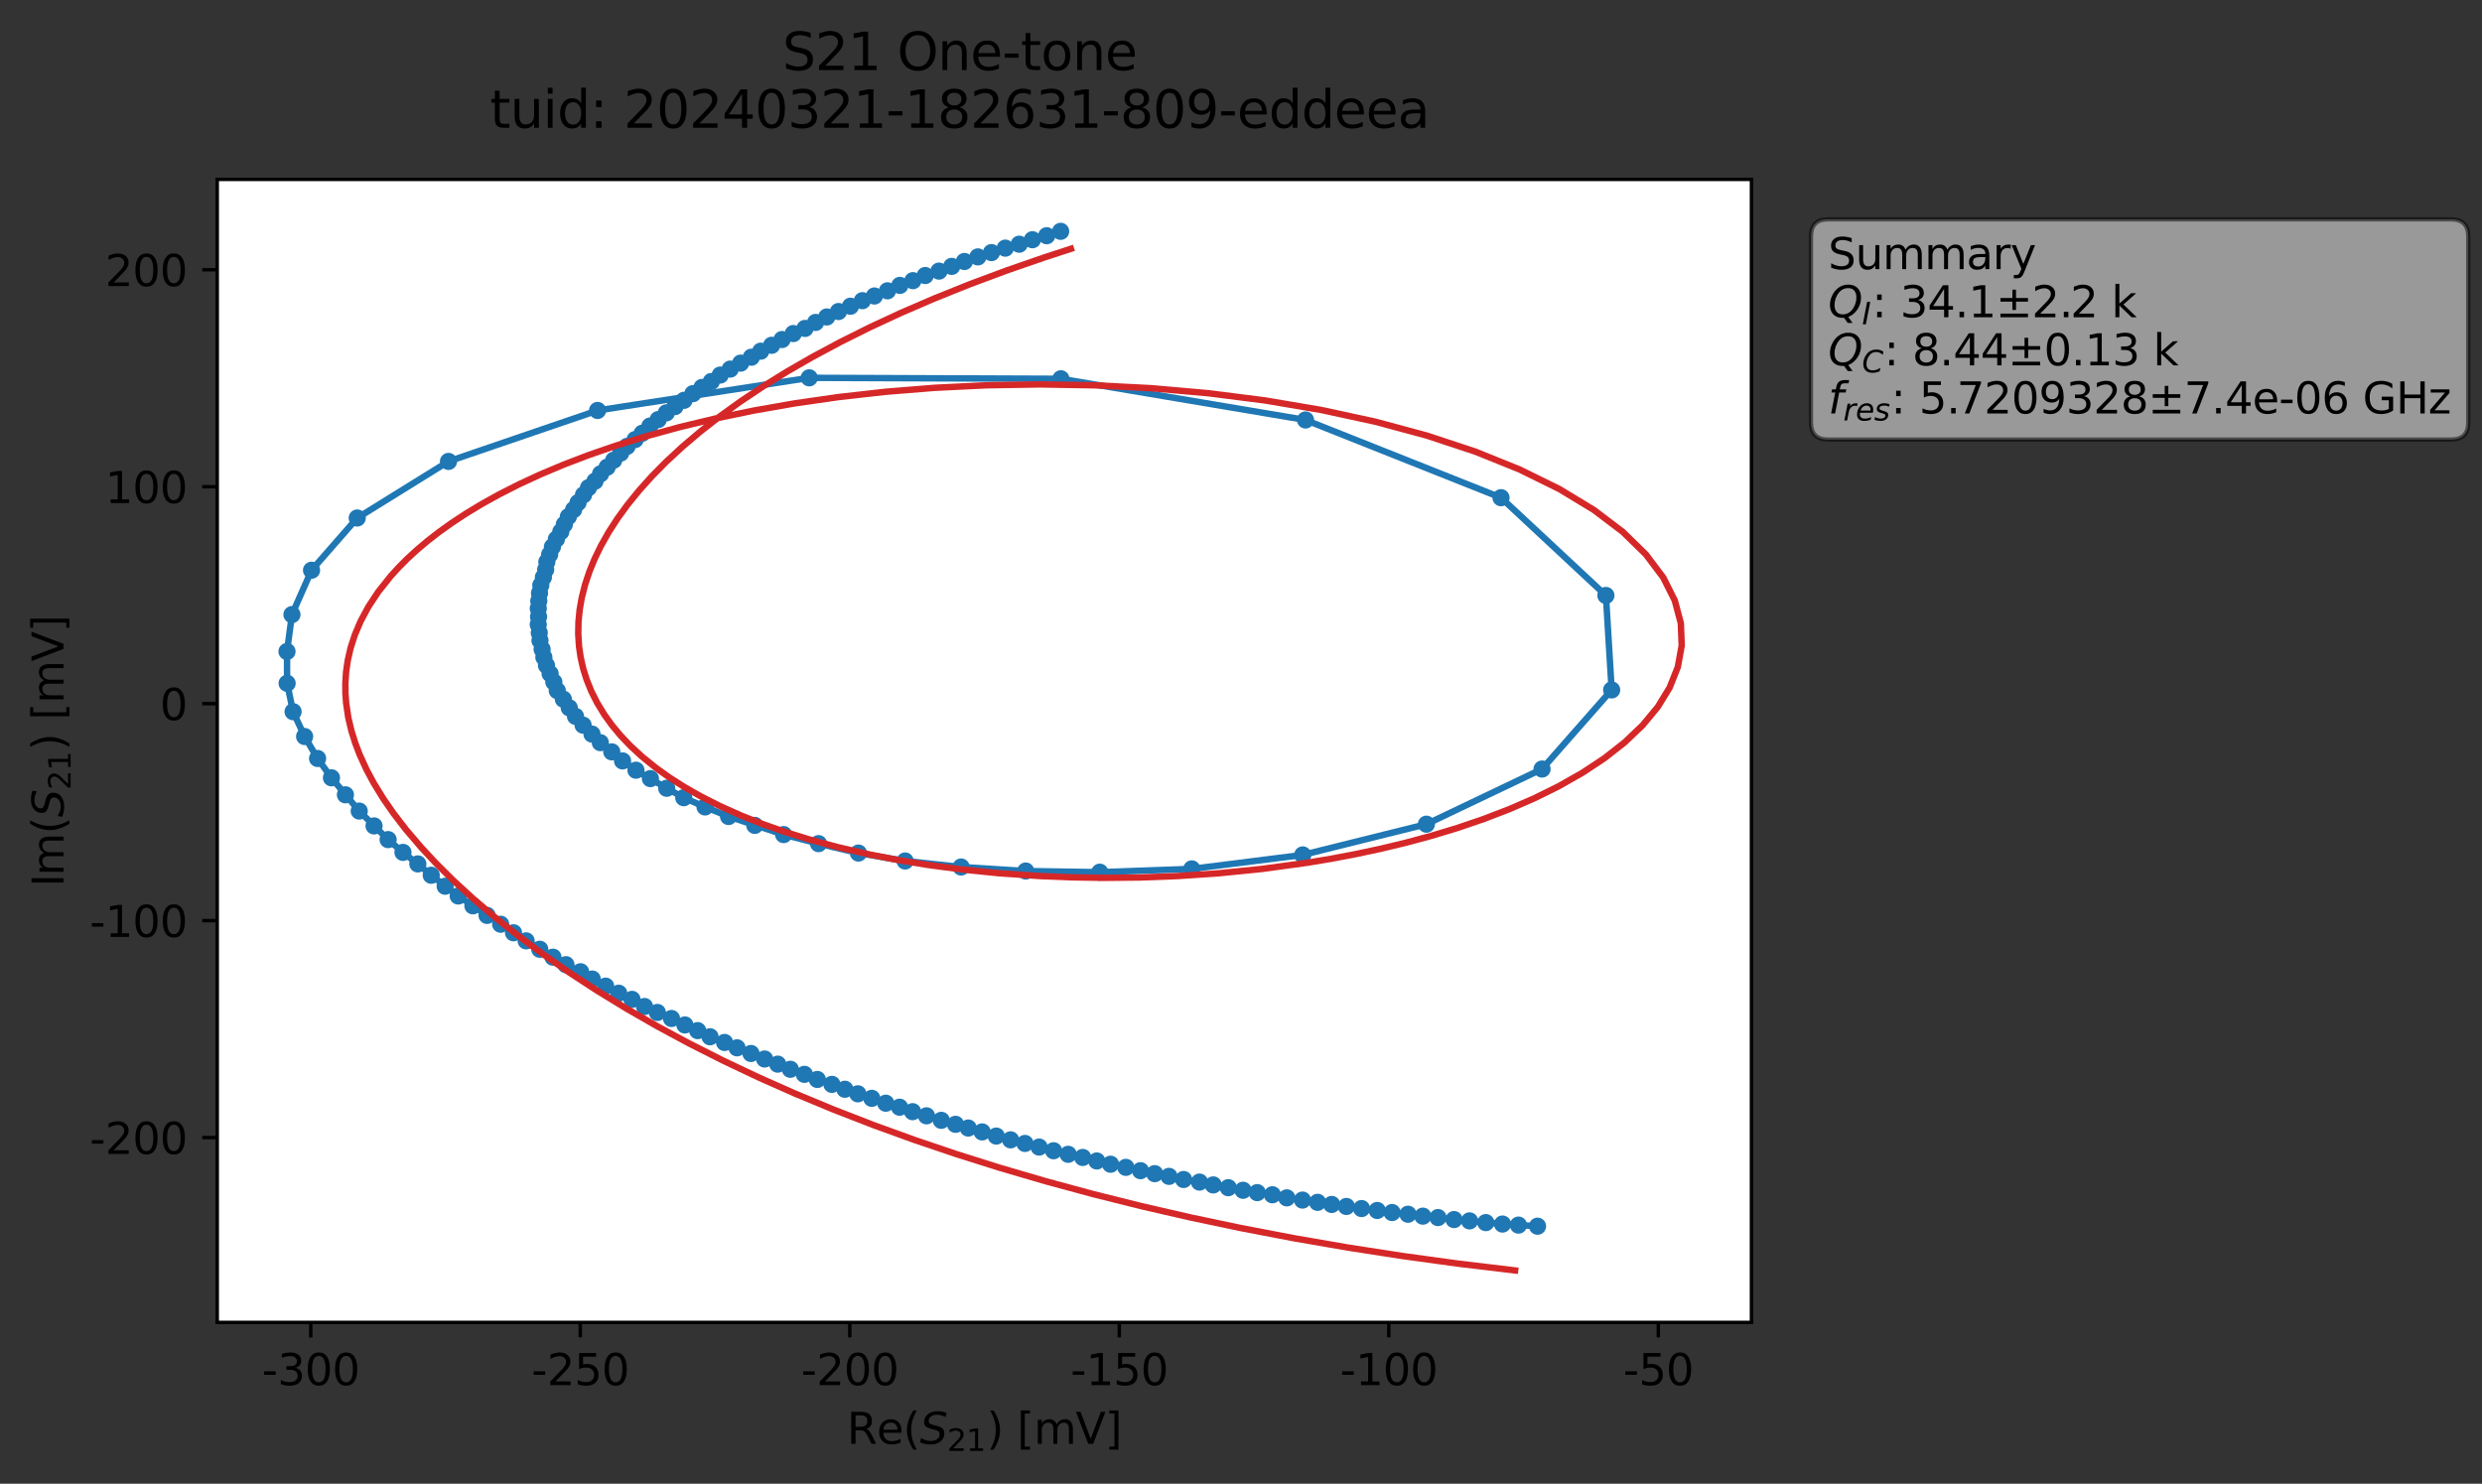 <?xml version="1.0" encoding="utf-8" standalone="no"?>
<!DOCTYPE svg PUBLIC "-//W3C//DTD SVG 1.1//EN"
  "http://www.w3.org/Graphics/SVG/1.1/DTD/svg11.dtd">
<svg xmlns:xlink="http://www.w3.org/1999/xlink" width="577.749pt" height="345.428pt" viewBox="0 0 577.749 345.428" xmlns="http://www.w3.org/2000/svg" version="1.1">
 <rect x="0" y="0" width="577.749" height="345.428" fill="#333333" stroke="none"/>
 <defs>
  <style type="text/css">*{stroke-linejoin: round; stroke-linecap: butt}</style>
 </defs>
 <g id="figure_1">
  <g id="patch_1">
   <path d="M 0 345.428 
L 577.749 345.428 
L 577.749 -0 
L 0 -0 
L 0 345.428 
z
" style="fill: none; opacity: 0"/>
  </g>
  <g id="axes_1">
   <g id="patch_2">
    <path d="M 50.573 307.872 
L 407.693 307.872 
L 407.693 41.76 
L 50.573 41.76 
z
" style="fill: #ffffff"/>
   </g>
   <g id="matplotlib.axis_1">
    <g id="xtick_1">
     <g id="line2d_1">
      <defs>
       <path id="m011c5bc677" d="M 0 0 
L 0 3.5 
" style="stroke: #000000; stroke-width: 0.8"/>
      </defs>
      <g>
       <use xlink:href="#m011c5bc677" x="72.335" y="307.872" style="stroke: #000000; stroke-width: 0.8"/>
      </g>
     </g>
     <g id="text_1">
      <!-- -300 -->
      <g transform="translate(60.987 322.47) scale(0.1 -0.1)">
       <defs>
        <path id="DejaVuSans-2d" d="M 313 2009 
L 1997 2009 
L 1997 1497 
L 313 1497 
L 313 2009 
z
" transform="scale(0.016)"/>
        <path id="DejaVuSans-33" d="M 2597 2516 
Q 3050 2419 3304 2112 
Q 3559 1806 3559 1356 
Q 3559 666 3084 287 
Q 2609 -91 1734 -91 
Q 1441 -91 1130 -33 
Q 819 25 488 141 
L 488 750 
Q 750 597 1062 519 
Q 1375 441 1716 441 
Q 2309 441 2620 675 
Q 2931 909 2931 1356 
Q 2931 1769 2642 2001 
Q 2353 2234 1838 2234 
L 1294 2234 
L 1294 2753 
L 1863 2753 
Q 2328 2753 2575 2939 
Q 2822 3125 2822 3475 
Q 2822 3834 2567 4026 
Q 2313 4219 1838 4219 
Q 1578 4219 1281 4162 
Q 984 4106 628 3988 
L 628 4550 
Q 988 4650 1302 4700 
Q 1616 4750 1894 4750 
Q 2613 4750 3031 4423 
Q 3450 4097 3450 3541 
Q 3450 3153 3228 2886 
Q 3006 2619 2597 2516 
z
" transform="scale(0.016)"/>
        <path id="DejaVuSans-30" d="M 2034 4250 
Q 1547 4250 1301 3770 
Q 1056 3291 1056 2328 
Q 1056 1369 1301 889 
Q 1547 409 2034 409 
Q 2525 409 2770 889 
Q 3016 1369 3016 2328 
Q 3016 3291 2770 3770 
Q 2525 4250 2034 4250 
z
M 2034 4750 
Q 2819 4750 3233 4129 
Q 3647 3509 3647 2328 
Q 3647 1150 3233 529 
Q 2819 -91 2034 -91 
Q 1250 -91 836 529 
Q 422 1150 422 2328 
Q 422 3509 836 4129 
Q 1250 4750 2034 4750 
z
" transform="scale(0.016)"/>
       </defs>
       <use xlink:href="#DejaVuSans-2d"/>
       <use xlink:href="#DejaVuSans-33" x="36.084"/>
       <use xlink:href="#DejaVuSans-30" x="99.707"/>
       <use xlink:href="#DejaVuSans-30" x="163.33"/>
      </g>
     </g>
    </g>
    <g id="xtick_2">
     <g id="line2d_2">
      <g>
       <use xlink:href="#m011c5bc677" x="135.07" y="307.872" style="stroke: #000000; stroke-width: 0.8"/>
      </g>
     </g>
     <g id="text_2">
      <!-- -250 -->
      <g transform="translate(123.723 322.47) scale(0.1 -0.1)">
       <defs>
        <path id="DejaVuSans-32" d="M 1228 531 
L 3431 531 
L 3431 0 
L 469 0 
L 469 531 
Q 828 903 1448 1529 
Q 2069 2156 2228 2338 
Q 2531 2678 2651 2914 
Q 2772 3150 2772 3378 
Q 2772 3750 2511 3984 
Q 2250 4219 1831 4219 
Q 1534 4219 1204 4116 
Q 875 4013 500 3803 
L 500 4441 
Q 881 4594 1212 4672 
Q 1544 4750 1819 4750 
Q 2544 4750 2975 4387 
Q 3406 4025 3406 3419 
Q 3406 3131 3298 2873 
Q 3191 2616 2906 2266 
Q 2828 2175 2409 1742 
Q 1991 1309 1228 531 
z
" transform="scale(0.016)"/>
        <path id="DejaVuSans-35" d="M 691 4666 
L 3169 4666 
L 3169 4134 
L 1269 4134 
L 1269 2991 
Q 1406 3038 1543 3061 
Q 1681 3084 1819 3084 
Q 2600 3084 3056 2656 
Q 3513 2228 3513 1497 
Q 3513 744 3044 326 
Q 2575 -91 1722 -91 
Q 1428 -91 1123 -41 
Q 819 9 494 109 
L 494 744 
Q 775 591 1075 516 
Q 1375 441 1709 441 
Q 2250 441 2565 725 
Q 2881 1009 2881 1497 
Q 2881 1984 2565 2268 
Q 2250 2553 1709 2553 
Q 1456 2553 1204 2497 
Q 953 2441 691 2322 
L 691 4666 
z
" transform="scale(0.016)"/>
       </defs>
       <use xlink:href="#DejaVuSans-2d"/>
       <use xlink:href="#DejaVuSans-32" x="36.084"/>
       <use xlink:href="#DejaVuSans-35" x="99.707"/>
       <use xlink:href="#DejaVuSans-30" x="163.33"/>
      </g>
     </g>
    </g>
    <g id="xtick_3">
     <g id="line2d_3">
      <g>
       <use xlink:href="#m011c5bc677" x="197.806" y="307.872" style="stroke: #000000; stroke-width: 0.8"/>
      </g>
     </g>
     <g id="text_3">
      <!-- -200 -->
      <g transform="translate(186.459 322.47) scale(0.1 -0.1)">
       <use xlink:href="#DejaVuSans-2d"/>
       <use xlink:href="#DejaVuSans-32" x="36.084"/>
       <use xlink:href="#DejaVuSans-30" x="99.707"/>
       <use xlink:href="#DejaVuSans-30" x="163.33"/>
      </g>
     </g>
    </g>
    <g id="xtick_4">
     <g id="line2d_4">
      <g>
       <use xlink:href="#m011c5bc677" x="260.542" y="307.872" style="stroke: #000000; stroke-width: 0.8"/>
      </g>
     </g>
     <g id="text_4">
      <!-- -150 -->
      <g transform="translate(249.195 322.47) scale(0.1 -0.1)">
       <defs>
        <path id="DejaVuSans-31" d="M 794 531 
L 1825 531 
L 1825 4091 
L 703 3866 
L 703 4441 
L 1819 4666 
L 2450 4666 
L 2450 531 
L 3481 531 
L 3481 0 
L 794 0 
L 794 531 
z
" transform="scale(0.016)"/>
       </defs>
       <use xlink:href="#DejaVuSans-2d"/>
       <use xlink:href="#DejaVuSans-31" x="36.084"/>
       <use xlink:href="#DejaVuSans-35" x="99.707"/>
       <use xlink:href="#DejaVuSans-30" x="163.33"/>
      </g>
     </g>
    </g>
    <g id="xtick_5">
     <g id="line2d_5">
      <g>
       <use xlink:href="#m011c5bc677" x="323.278" y="307.872" style="stroke: #000000; stroke-width: 0.8"/>
      </g>
     </g>
     <g id="text_5">
      <!-- -100 -->
      <g transform="translate(311.93 322.47) scale(0.1 -0.1)">
       <use xlink:href="#DejaVuSans-2d"/>
       <use xlink:href="#DejaVuSans-31" x="36.084"/>
       <use xlink:href="#DejaVuSans-30" x="99.707"/>
       <use xlink:href="#DejaVuSans-30" x="163.33"/>
      </g>
     </g>
    </g>
    <g id="xtick_6">
     <g id="line2d_6">
      <g>
       <use xlink:href="#m011c5bc677" x="386.014" y="307.872" style="stroke: #000000; stroke-width: 0.8"/>
      </g>
     </g>
     <g id="text_6">
      <!-- -50 -->
      <g transform="translate(377.848 322.47) scale(0.1 -0.1)">
       <use xlink:href="#DejaVuSans-2d"/>
       <use xlink:href="#DejaVuSans-35" x="36.084"/>
       <use xlink:href="#DejaVuSans-30" x="99.707"/>
      </g>
     </g>
    </g>
    <g id="text_7">
     <!-- Re$(S_{21})$ [mV] -->
     <g transform="translate(197.133 336.149) scale(0.1 -0.1)">
      <defs>
       <path id="DejaVuSans-52" d="M 2841 2188 
Q 3044 2119 3236 1894 
Q 3428 1669 3622 1275 
L 4263 0 
L 3584 0 
L 2988 1197 
Q 2756 1666 2539 1819 
Q 2322 1972 1947 1972 
L 1259 1972 
L 1259 0 
L 628 0 
L 628 4666 
L 2053 4666 
Q 2853 4666 3247 4331 
Q 3641 3997 3641 3322 
Q 3641 2881 3436 2590 
Q 3231 2300 2841 2188 
z
M 1259 4147 
L 1259 2491 
L 2053 2491 
Q 2509 2491 2742 2702 
Q 2975 2913 2975 3322 
Q 2975 3731 2742 3939 
Q 2509 4147 2053 4147 
L 1259 4147 
z
" transform="scale(0.016)"/>
       <path id="DejaVuSans-65" d="M 3597 1894 
L 3597 1613 
L 953 1613 
Q 991 1019 1311 708 
Q 1631 397 2203 397 
Q 2534 397 2845 478 
Q 3156 559 3463 722 
L 3463 178 
Q 3153 47 2828 -22 
Q 2503 -91 2169 -91 
Q 1331 -91 842 396 
Q 353 884 353 1716 
Q 353 2575 817 3079 
Q 1281 3584 2069 3584 
Q 2775 3584 3186 3129 
Q 3597 2675 3597 1894 
z
M 3022 2063 
Q 3016 2534 2758 2815 
Q 2500 3097 2075 3097 
Q 1594 3097 1305 2825 
Q 1016 2553 972 2059 
L 3022 2063 
z
" transform="scale(0.016)"/>
       <path id="DejaVuSans-28" d="M 1984 4856 
Q 1566 4138 1362 3434 
Q 1159 2731 1159 2009 
Q 1159 1288 1364 580 
Q 1569 -128 1984 -844 
L 1484 -844 
Q 1016 -109 783 600 
Q 550 1309 550 2009 
Q 550 2706 781 3412 
Q 1013 4119 1484 4856 
L 1984 4856 
z
" transform="scale(0.016)"/>
       <path id="DejaVuSans-Oblique-53" d="M 3859 4513 
L 3738 3897 
Q 3422 4066 3111 4152 
Q 2800 4238 2509 4238 
Q 1944 4238 1609 3991 
Q 1275 3744 1275 3334 
Q 1275 3109 1398 2989 
Q 1522 2869 2034 2731 
L 2413 2638 
Q 3053 2472 3303 2217 
Q 3553 1963 3553 1503 
Q 3553 797 2998 353 
Q 2444 -91 1538 -91 
Q 1166 -91 791 -17 
Q 416 56 38 206 
L 166 856 
Q 513 641 861 531 
Q 1209 422 1556 422 
Q 2147 422 2503 684 
Q 2859 947 2859 1369 
Q 2859 1650 2717 1795 
Q 2575 1941 2106 2059 
L 1728 2156 
Q 1081 2325 845 2545 
Q 609 2766 609 3163 
Q 609 3859 1145 4304 
Q 1681 4750 2541 4750 
Q 2875 4750 3203 4690 
Q 3531 4631 3859 4513 
z
" transform="scale(0.016)"/>
       <path id="DejaVuSans-29" d="M 513 4856 
L 1013 4856 
Q 1481 4119 1714 3412 
Q 1947 2706 1947 2009 
Q 1947 1309 1714 600 
Q 1481 -109 1013 -844 
L 513 -844 
Q 928 -128 1133 580 
Q 1338 1288 1338 2009 
Q 1338 2731 1133 3434 
Q 928 4138 513 4856 
z
" transform="scale(0.016)"/>
       <path id="DejaVuSans-20" transform="scale(0.016)"/>
       <path id="DejaVuSans-5b" d="M 550 4863 
L 1875 4863 
L 1875 4416 
L 1125 4416 
L 1125 -397 
L 1875 -397 
L 1875 -844 
L 550 -844 
L 550 4863 
z
" transform="scale(0.016)"/>
       <path id="DejaVuSans-6d" d="M 3328 2828 
Q 3544 3216 3844 3400 
Q 4144 3584 4550 3584 
Q 5097 3584 5394 3201 
Q 5691 2819 5691 2113 
L 5691 0 
L 5113 0 
L 5113 2094 
Q 5113 2597 4934 2840 
Q 4756 3084 4391 3084 
Q 3944 3084 3684 2787 
Q 3425 2491 3425 1978 
L 3425 0 
L 2847 0 
L 2847 2094 
Q 2847 2600 2669 2842 
Q 2491 3084 2119 3084 
Q 1678 3084 1418 2786 
Q 1159 2488 1159 1978 
L 1159 0 
L 581 0 
L 581 3500 
L 1159 3500 
L 1159 2956 
Q 1356 3278 1631 3431 
Q 1906 3584 2284 3584 
Q 2666 3584 2933 3390 
Q 3200 3197 3328 2828 
z
" transform="scale(0.016)"/>
       <path id="DejaVuSans-56" d="M 1831 0 
L 50 4666 
L 709 4666 
L 2188 738 
L 3669 4666 
L 4325 4666 
L 2547 0 
L 1831 0 
z
" transform="scale(0.016)"/>
       <path id="DejaVuSans-5d" d="M 1947 4863 
L 1947 -844 
L 622 -844 
L 622 -397 
L 1369 -397 
L 1369 4416 
L 622 4416 
L 622 4863 
L 1947 4863 
z
" transform="scale(0.016)"/>
      </defs>
      <use xlink:href="#DejaVuSans-52" transform="translate(0 0.016)"/>
      <use xlink:href="#DejaVuSans-65" transform="translate(69.482 0.016)"/>
      <use xlink:href="#DejaVuSans-28" transform="translate(131.006 0.016)"/>
      <use xlink:href="#DejaVuSans-Oblique-53" transform="translate(170.02 0.016)"/>
      <use xlink:href="#DejaVuSans-32" transform="translate(233.496 -16.391) scale(0.7)"/>
      <use xlink:href="#DejaVuSans-31" transform="translate(278.032 -16.391) scale(0.7)"/>
      <use xlink:href="#DejaVuSans-29" transform="translate(325.303 0.016)"/>
      <use xlink:href="#DejaVuSans-20" transform="translate(364.316 0.016)"/>
      <use xlink:href="#DejaVuSans-5b" transform="translate(396.104 0.016)"/>
      <use xlink:href="#DejaVuSans-6d" transform="translate(435.117 0.016)"/>
      <use xlink:href="#DejaVuSans-56" transform="translate(532.529 0.016)"/>
      <use xlink:href="#DejaVuSans-5d" transform="translate(600.938 0.016)"/>
     </g>
    </g>
   </g>
   <g id="matplotlib.axis_2">
    <g id="ytick_1">
     <g id="line2d_7">
      <defs>
       <path id="m2a1c32a62d" d="M 0 0 
L -3.5 0 
" style="stroke: #000000; stroke-width: 0.8"/>
      </defs>
      <g>
       <use xlink:href="#m2a1c32a62d" x="50.573" y="264.845" style="stroke: #000000; stroke-width: 0.8"/>
      </g>
     </g>
     <g id="text_8">
      <!-- -200 -->
      <g transform="translate(20.878 268.644) scale(0.1 -0.1)">
       <use xlink:href="#DejaVuSans-2d"/>
       <use xlink:href="#DejaVuSans-32" x="36.084"/>
       <use xlink:href="#DejaVuSans-30" x="99.707"/>
       <use xlink:href="#DejaVuSans-30" x="163.33"/>
      </g>
     </g>
    </g>
    <g id="ytick_2">
     <g id="line2d_8">
      <g>
       <use xlink:href="#m2a1c32a62d" x="50.573" y="214.335" style="stroke: #000000; stroke-width: 0.8"/>
      </g>
     </g>
     <g id="text_9">
      <!-- -100 -->
      <g transform="translate(20.878 218.134) scale(0.1 -0.1)">
       <use xlink:href="#DejaVuSans-2d"/>
       <use xlink:href="#DejaVuSans-31" x="36.084"/>
       <use xlink:href="#DejaVuSans-30" x="99.707"/>
       <use xlink:href="#DejaVuSans-30" x="163.33"/>
      </g>
     </g>
    </g>
    <g id="ytick_3">
     <g id="line2d_9">
      <g>
       <use xlink:href="#m2a1c32a62d" x="50.573" y="163.825" style="stroke: #000000; stroke-width: 0.8"/>
      </g>
     </g>
     <g id="text_10">
      <!-- 0 -->
      <g transform="translate(37.211 167.624) scale(0.1 -0.1)">
       <use xlink:href="#DejaVuSans-30"/>
      </g>
     </g>
    </g>
    <g id="ytick_4">
     <g id="line2d_10">
      <g>
       <use xlink:href="#m2a1c32a62d" x="50.573" y="113.315" style="stroke: #000000; stroke-width: 0.8"/>
      </g>
     </g>
     <g id="text_11">
      <!-- 100 -->
      <g transform="translate(24.486 117.114) scale(0.1 -0.1)">
       <use xlink:href="#DejaVuSans-31"/>
       <use xlink:href="#DejaVuSans-30" x="63.623"/>
       <use xlink:href="#DejaVuSans-30" x="127.246"/>
      </g>
     </g>
    </g>
    <g id="ytick_5">
     <g id="line2d_11">
      <g>
       <use xlink:href="#m2a1c32a62d" x="50.573" y="62.805" style="stroke: #000000; stroke-width: 0.8"/>
      </g>
     </g>
     <g id="text_12">
      <!-- 200 -->
      <g transform="translate(24.486 66.604) scale(0.1 -0.1)">
       <use xlink:href="#DejaVuSans-32"/>
       <use xlink:href="#DejaVuSans-30" x="63.623"/>
       <use xlink:href="#DejaVuSans-30" x="127.246"/>
      </g>
     </g>
    </g>
    <g id="text_13">
     <!-- Im$(S_{21})$ [mV] -->
     <g transform="translate(14.798 206.466) rotate(-90) scale(0.1 -0.1)">
      <defs>
       <path id="DejaVuSans-49" d="M 628 4666 
L 1259 4666 
L 1259 0 
L 628 0 
L 628 4666 
z
" transform="scale(0.016)"/>
      </defs>
      <use xlink:href="#DejaVuSans-49" transform="translate(0 0.016)"/>
      <use xlink:href="#DejaVuSans-6d" transform="translate(25.867 0.016)"/>
      <use xlink:href="#DejaVuSans-28" transform="translate(123.279 0.016)"/>
      <use xlink:href="#DejaVuSans-Oblique-53" transform="translate(162.293 0.016)"/>
      <use xlink:href="#DejaVuSans-32" transform="translate(225.77 -16.391) scale(0.7)"/>
      <use xlink:href="#DejaVuSans-31" transform="translate(270.306 -16.391) scale(0.7)"/>
      <use xlink:href="#DejaVuSans-29" transform="translate(317.576 0.016)"/>
      <use xlink:href="#DejaVuSans-20" transform="translate(356.59 0.016)"/>
      <use xlink:href="#DejaVuSans-5b" transform="translate(388.377 0.016)"/>
      <use xlink:href="#DejaVuSans-6d" transform="translate(427.391 0.016)"/>
      <use xlink:href="#DejaVuSans-56" transform="translate(524.803 0.016)"/>
      <use xlink:href="#DejaVuSans-5d" transform="translate(593.211 0.016)"/>
     </g>
    </g>
   </g>
   <g id="line2d_12">
    <path d="M 357.901 285.476 
L 349.749 284.973 
L 338.464 283.93 
L 327.746 282.689 
L 324.044 282.296 
L 299.533 278.876 
L 296.184 278.158 
L 289.346 277.113 
L 282.414 275.865 
L 279.212 275.206 
L 275.51 274.602 
L 248.642 268.738 
L 235.245 265.37 
L 228.619 263.526 
L 219.109 260.828 
L 206.187 256.842 
L 187.248 250.122 
L 183.978 248.945 
L 165.276 241.372 
L 162.398 239.943 
L 153.019 235.715 
L 150.031 234.328 
L 147.113 232.668 
L 144.023 231.233 
L 137.856 227.932 
L 135.143 226.236 
L 131.732 224.588 
L 125.644 220.997 
L 119.536 217.163 
L 106.66 208.603 
L 100.383 203.768 
L 97.26 201.127 
L 93.801 198.447 
L 90.344 195.47 
L 83.62 188.826 
L 77.158 181.085 
L 73.928 176.583 
L 70.906 171.471 
L 68.223 165.689 
L 66.833 159.078 
L 66.806 151.677 
L 67.958 143.086 
L 72.518 132.761 
L 83.155 120.598 
L 104.401 107.424 
L 139.102 95.56 
L 188.368 87.963 
L 246.947 88.187 
L 303.892 97.775 
L 349.402 115.871 
L 373.814 138.632 
L 375.155 160.624 
L 358.953 179.04 
L 332.031 191.879 
L 303.244 199.036 
L 277.422 202.289 
L 256.004 203.058 
L 238.767 202.788 
L 223.721 201.852 
L 210.693 200.45 
L 199.826 198.602 
L 190.536 196.407 
L 182.414 194.301 
L 169.59 190.094 
L 164.117 187.868 
L 159.158 185.714 
L 155.201 183.52 
L 148.033 179.315 
L 144.919 177.152 
L 139.739 172.897 
L 135.727 168.822 
L 133.967 166.777 
L 129.719 160.785 
L 128.05 156.838 
L 127.2 154.897 
L 126.602 153.035 
L 125.694 149.116 
L 125.29 145.408 
L 125.362 143.578 
L 125.298 141.662 
L 125.588 138.073 
L 125.884 136.239 
L 127.023 132.607 
L 127.295 130.798 
L 128.594 127.31 
L 129.516 125.51 
L 130.534 123.797 
L 132.296 120.296 
L 133.529 118.647 
L 135.828 115.211 
L 136.988 113.54 
L 138.491 112.031 
L 139.801 110.311 
L 145.963 103.926 
L 149.494 100.863 
L 151.284 99.196 
L 157.129 94.653 
L 167.647 87.319 
L 172.403 84.542 
L 174.89 83.166 
L 177.083 81.76 
L 184.662 77.653 
L 187.39 76.461 
L 189.851 75.065 
L 195.181 72.527 
L 203.546 68.91 
L 215.37 64.143 
L 218.576 63.119 
L 227.626 59.81 
L 240.324 55.813 
L 246.894 53.856 
L 246.894 53.856 
" clip-path="url(#p55b6faf12e)" style="fill: none; stroke: #1f77b4; stroke-width: 1.5; stroke-linecap: square"/>
    <defs>
     <path id="mdd4e0c350c" d="M 0 1.5 
C 0.398 1.5 0.779 1.342 1.061 1.061 
C 1.342 0.779 1.5 0.398 1.5 0 
C 1.5 -0.398 1.342 -0.779 1.061 -1.061 
C 0.779 -1.342 0.398 -1.5 0 -1.5 
C -0.398 -1.5 -0.779 -1.342 -1.061 -1.061 
C -1.342 -0.779 -1.5 -0.398 -1.5 0 
C -1.5 0.398 -1.342 0.779 -1.061 1.061 
C -0.779 1.342 -0.398 1.5 0 1.5 
z
" style="stroke: #1f77b4"/>
    </defs>
    <g clip-path="url(#p55b6faf12e)">
     <use xlink:href="#mdd4e0c350c" x="357.901" y="285.476" style="fill: #1f77b4; stroke: #1f77b4"/>
     <use xlink:href="#mdd4e0c350c" x="353.459" y="285.219" style="fill: #1f77b4; stroke: #1f77b4"/>
     <use xlink:href="#mdd4e0c350c" x="349.749" y="284.973" style="fill: #1f77b4; stroke: #1f77b4"/>
     <use xlink:href="#mdd4e0c350c" x="345.861" y="284.638" style="fill: #1f77b4; stroke: #1f77b4"/>
     <use xlink:href="#mdd4e0c350c" x="342.073" y="284.237" style="fill: #1f77b4; stroke: #1f77b4"/>
     <use xlink:href="#mdd4e0c350c" x="338.464" y="283.93" style="fill: #1f77b4; stroke: #1f77b4"/>
     <use xlink:href="#mdd4e0c350c" x="334.726" y="283.465" style="fill: #1f77b4; stroke: #1f77b4"/>
     <use xlink:href="#mdd4e0c350c" x="331.206" y="283.135" style="fill: #1f77b4; stroke: #1f77b4"/>
     <use xlink:href="#mdd4e0c350c" x="327.746" y="282.689" style="fill: #1f77b4; stroke: #1f77b4"/>
     <use xlink:href="#mdd4e0c350c" x="324.044" y="282.296" style="fill: #1f77b4; stroke: #1f77b4"/>
     <use xlink:href="#mdd4e0c350c" x="320.587" y="281.815" style="fill: #1f77b4; stroke: #1f77b4"/>
     <use xlink:href="#mdd4e0c350c" x="316.935" y="281.367" style="fill: #1f77b4; stroke: #1f77b4"/>
     <use xlink:href="#mdd4e0c350c" x="313.405" y="280.879" style="fill: #1f77b4; stroke: #1f77b4"/>
     <use xlink:href="#mdd4e0c350c" x="309.985" y="280.412" style="fill: #1f77b4; stroke: #1f77b4"/>
     <use xlink:href="#mdd4e0c350c" x="306.701" y="279.917" style="fill: #1f77b4; stroke: #1f77b4"/>
     <use xlink:href="#mdd4e0c350c" x="303.186" y="279.393" style="fill: #1f77b4; stroke: #1f77b4"/>
     <use xlink:href="#mdd4e0c350c" x="299.533" y="278.876" style="fill: #1f77b4; stroke: #1f77b4"/>
     <use xlink:href="#mdd4e0c350c" x="296.184" y="278.158" style="fill: #1f77b4; stroke: #1f77b4"/>
     <use xlink:href="#mdd4e0c350c" x="292.655" y="277.657" style="fill: #1f77b4; stroke: #1f77b4"/>
     <use xlink:href="#mdd4e0c350c" x="289.346" y="277.113" style="fill: #1f77b4; stroke: #1f77b4"/>
     <use xlink:href="#mdd4e0c350c" x="285.913" y="276.508" style="fill: #1f77b4; stroke: #1f77b4"/>
     <use xlink:href="#mdd4e0c350c" x="282.414" y="275.865" style="fill: #1f77b4; stroke: #1f77b4"/>
     <use xlink:href="#mdd4e0c350c" x="279.212" y="275.206" style="fill: #1f77b4; stroke: #1f77b4"/>
     <use xlink:href="#mdd4e0c350c" x="275.51" y="274.602" style="fill: #1f77b4; stroke: #1f77b4"/>
     <use xlink:href="#mdd4e0c350c" x="272.115" y="273.876" style="fill: #1f77b4; stroke: #1f77b4"/>
     <use xlink:href="#mdd4e0c350c" x="268.797" y="273.243" style="fill: #1f77b4; stroke: #1f77b4"/>
     <use xlink:href="#mdd4e0c350c" x="265.483" y="272.549" style="fill: #1f77b4; stroke: #1f77b4"/>
     <use xlink:href="#mdd4e0c350c" x="262.071" y="271.779" style="fill: #1f77b4; stroke: #1f77b4"/>
     <use xlink:href="#mdd4e0c350c" x="258.512" y="271.05" style="fill: #1f77b4; stroke: #1f77b4"/>
     <use xlink:href="#mdd4e0c350c" x="255.307" y="270.29" style="fill: #1f77b4; stroke: #1f77b4"/>
     <use xlink:href="#mdd4e0c350c" x="252.031" y="269.47" style="fill: #1f77b4; stroke: #1f77b4"/>
     <use xlink:href="#mdd4e0c350c" x="248.642" y="268.738" style="fill: #1f77b4; stroke: #1f77b4"/>
     <use xlink:href="#mdd4e0c350c" x="245.248" y="267.909" style="fill: #1f77b4; stroke: #1f77b4"/>
     <use xlink:href="#mdd4e0c350c" x="241.88" y="267.052" style="fill: #1f77b4; stroke: #1f77b4"/>
     <use xlink:href="#mdd4e0c350c" x="238.589" y="266.206" style="fill: #1f77b4; stroke: #1f77b4"/>
     <use xlink:href="#mdd4e0c350c" x="235.245" y="265.37" style="fill: #1f77b4; stroke: #1f77b4"/>
     <use xlink:href="#mdd4e0c350c" x="231.905" y="264.49" style="fill: #1f77b4; stroke: #1f77b4"/>
     <use xlink:href="#mdd4e0c350c" x="228.619" y="263.526" style="fill: #1f77b4; stroke: #1f77b4"/>
     <use xlink:href="#mdd4e0c350c" x="225.379" y="262.62" style="fill: #1f77b4; stroke: #1f77b4"/>
     <use xlink:href="#mdd4e0c350c" x="222.426" y="261.755" style="fill: #1f77b4; stroke: #1f77b4"/>
     <use xlink:href="#mdd4e0c350c" x="219.109" y="260.828" style="fill: #1f77b4; stroke: #1f77b4"/>
     <use xlink:href="#mdd4e0c350c" x="215.666" y="259.778" style="fill: #1f77b4; stroke: #1f77b4"/>
     <use xlink:href="#mdd4e0c350c" x="212.428" y="258.813" style="fill: #1f77b4; stroke: #1f77b4"/>
     <use xlink:href="#mdd4e0c350c" x="209.399" y="257.772" style="fill: #1f77b4; stroke: #1f77b4"/>
     <use xlink:href="#mdd4e0c350c" x="206.187" y="256.842" style="fill: #1f77b4; stroke: #1f77b4"/>
     <use xlink:href="#mdd4e0c350c" x="202.933" y="255.706" style="fill: #1f77b4; stroke: #1f77b4"/>
     <use xlink:href="#mdd4e0c350c" x="199.683" y="254.655" style="fill: #1f77b4; stroke: #1f77b4"/>
     <use xlink:href="#mdd4e0c350c" x="196.666" y="253.594" style="fill: #1f77b4; stroke: #1f77b4"/>
     <use xlink:href="#mdd4e0c350c" x="193.649" y="252.456" style="fill: #1f77b4; stroke: #1f77b4"/>
     <use xlink:href="#mdd4e0c350c" x="190.255" y="251.314" style="fill: #1f77b4; stroke: #1f77b4"/>
     <use xlink:href="#mdd4e0c350c" x="187.248" y="250.122" style="fill: #1f77b4; stroke: #1f77b4"/>
     <use xlink:href="#mdd4e0c350c" x="183.978" y="248.945" style="fill: #1f77b4; stroke: #1f77b4"/>
     <use xlink:href="#mdd4e0c350c" x="181.037" y="247.749" style="fill: #1f77b4; stroke: #1f77b4"/>
     <use xlink:href="#mdd4e0c350c" x="177.986" y="246.549" style="fill: #1f77b4; stroke: #1f77b4"/>
     <use xlink:href="#mdd4e0c350c" x="174.809" y="245.263" style="fill: #1f77b4; stroke: #1f77b4"/>
     <use xlink:href="#mdd4e0c350c" x="171.563" y="243.95" style="fill: #1f77b4; stroke: #1f77b4"/>
     <use xlink:href="#mdd4e0c350c" x="168.658" y="242.698" style="fill: #1f77b4; stroke: #1f77b4"/>
     <use xlink:href="#mdd4e0c350c" x="165.276" y="241.372" style="fill: #1f77b4; stroke: #1f77b4"/>
     <use xlink:href="#mdd4e0c350c" x="162.398" y="239.943" style="fill: #1f77b4; stroke: #1f77b4"/>
     <use xlink:href="#mdd4e0c350c" x="159.428" y="238.624" style="fill: #1f77b4; stroke: #1f77b4"/>
     <use xlink:href="#mdd4e0c350c" x="156.307" y="237.119" style="fill: #1f77b4; stroke: #1f77b4"/>
     <use xlink:href="#mdd4e0c350c" x="153.019" y="235.715" style="fill: #1f77b4; stroke: #1f77b4"/>
     <use xlink:href="#mdd4e0c350c" x="150.031" y="234.328" style="fill: #1f77b4; stroke: #1f77b4"/>
     <use xlink:href="#mdd4e0c350c" x="147.113" y="232.668" style="fill: #1f77b4; stroke: #1f77b4"/>
     <use xlink:href="#mdd4e0c350c" x="144.023" y="231.233" style="fill: #1f77b4; stroke: #1f77b4"/>
     <use xlink:href="#mdd4e0c350c" x="140.98" y="229.584" style="fill: #1f77b4; stroke: #1f77b4"/>
     <use xlink:href="#mdd4e0c350c" x="137.856" y="227.932" style="fill: #1f77b4; stroke: #1f77b4"/>
     <use xlink:href="#mdd4e0c350c" x="135.143" y="226.236" style="fill: #1f77b4; stroke: #1f77b4"/>
     <use xlink:href="#mdd4e0c350c" x="131.732" y="224.588" style="fill: #1f77b4; stroke: #1f77b4"/>
     <use xlink:href="#mdd4e0c350c" x="128.716" y="222.845" style="fill: #1f77b4; stroke: #1f77b4"/>
     <use xlink:href="#mdd4e0c350c" x="125.644" y="220.997" style="fill: #1f77b4; stroke: #1f77b4"/>
     <use xlink:href="#mdd4e0c350c" x="122.473" y="219.048" style="fill: #1f77b4; stroke: #1f77b4"/>
     <use xlink:href="#mdd4e0c350c" x="119.536" y="217.163" style="fill: #1f77b4; stroke: #1f77b4"/>
     <use xlink:href="#mdd4e0c350c" x="116.541" y="215.173" style="fill: #1f77b4; stroke: #1f77b4"/>
     <use xlink:href="#mdd4e0c350c" x="113.375" y="213.118" style="fill: #1f77b4; stroke: #1f77b4"/>
     <use xlink:href="#mdd4e0c350c" x="110.081" y="210.89" style="fill: #1f77b4; stroke: #1f77b4"/>
     <use xlink:href="#mdd4e0c350c" x="106.66" y="208.603" style="fill: #1f77b4; stroke: #1f77b4"/>
     <use xlink:href="#mdd4e0c350c" x="103.621" y="206.325" style="fill: #1f77b4; stroke: #1f77b4"/>
     <use xlink:href="#mdd4e0c350c" x="100.383" y="203.768" style="fill: #1f77b4; stroke: #1f77b4"/>
     <use xlink:href="#mdd4e0c350c" x="97.26" y="201.127" style="fill: #1f77b4; stroke: #1f77b4"/>
     <use xlink:href="#mdd4e0c350c" x="93.801" y="198.447" style="fill: #1f77b4; stroke: #1f77b4"/>
     <use xlink:href="#mdd4e0c350c" x="90.344" y="195.47" style="fill: #1f77b4; stroke: #1f77b4"/>
     <use xlink:href="#mdd4e0c350c" x="87.073" y="192.284" style="fill: #1f77b4; stroke: #1f77b4"/>
     <use xlink:href="#mdd4e0c350c" x="83.62" y="188.826" style="fill: #1f77b4; stroke: #1f77b4"/>
     <use xlink:href="#mdd4e0c350c" x="80.406" y="185.041" style="fill: #1f77b4; stroke: #1f77b4"/>
     <use xlink:href="#mdd4e0c350c" x="77.158" y="181.085" style="fill: #1f77b4; stroke: #1f77b4"/>
     <use xlink:href="#mdd4e0c350c" x="73.928" y="176.583" style="fill: #1f77b4; stroke: #1f77b4"/>
     <use xlink:href="#mdd4e0c350c" x="70.906" y="171.471" style="fill: #1f77b4; stroke: #1f77b4"/>
     <use xlink:href="#mdd4e0c350c" x="68.223" y="165.689" style="fill: #1f77b4; stroke: #1f77b4"/>
     <use xlink:href="#mdd4e0c350c" x="66.833" y="159.078" style="fill: #1f77b4; stroke: #1f77b4"/>
     <use xlink:href="#mdd4e0c350c" x="66.806" y="151.677" style="fill: #1f77b4; stroke: #1f77b4"/>
     <use xlink:href="#mdd4e0c350c" x="67.958" y="143.086" style="fill: #1f77b4; stroke: #1f77b4"/>
     <use xlink:href="#mdd4e0c350c" x="72.518" y="132.761" style="fill: #1f77b4; stroke: #1f77b4"/>
     <use xlink:href="#mdd4e0c350c" x="83.155" y="120.598" style="fill: #1f77b4; stroke: #1f77b4"/>
     <use xlink:href="#mdd4e0c350c" x="104.401" y="107.424" style="fill: #1f77b4; stroke: #1f77b4"/>
     <use xlink:href="#mdd4e0c350c" x="139.102" y="95.56" style="fill: #1f77b4; stroke: #1f77b4"/>
     <use xlink:href="#mdd4e0c350c" x="188.368" y="87.963" style="fill: #1f77b4; stroke: #1f77b4"/>
     <use xlink:href="#mdd4e0c350c" x="246.947" y="88.187" style="fill: #1f77b4; stroke: #1f77b4"/>
     <use xlink:href="#mdd4e0c350c" x="303.892" y="97.775" style="fill: #1f77b4; stroke: #1f77b4"/>
     <use xlink:href="#mdd4e0c350c" x="349.402" y="115.871" style="fill: #1f77b4; stroke: #1f77b4"/>
     <use xlink:href="#mdd4e0c350c" x="373.814" y="138.632" style="fill: #1f77b4; stroke: #1f77b4"/>
     <use xlink:href="#mdd4e0c350c" x="375.155" y="160.624" style="fill: #1f77b4; stroke: #1f77b4"/>
     <use xlink:href="#mdd4e0c350c" x="358.953" y="179.04" style="fill: #1f77b4; stroke: #1f77b4"/>
     <use xlink:href="#mdd4e0c350c" x="332.031" y="191.879" style="fill: #1f77b4; stroke: #1f77b4"/>
     <use xlink:href="#mdd4e0c350c" x="303.244" y="199.036" style="fill: #1f77b4; stroke: #1f77b4"/>
     <use xlink:href="#mdd4e0c350c" x="277.422" y="202.289" style="fill: #1f77b4; stroke: #1f77b4"/>
     <use xlink:href="#mdd4e0c350c" x="256.004" y="203.058" style="fill: #1f77b4; stroke: #1f77b4"/>
     <use xlink:href="#mdd4e0c350c" x="238.767" y="202.788" style="fill: #1f77b4; stroke: #1f77b4"/>
     <use xlink:href="#mdd4e0c350c" x="223.721" y="201.852" style="fill: #1f77b4; stroke: #1f77b4"/>
     <use xlink:href="#mdd4e0c350c" x="210.693" y="200.45" style="fill: #1f77b4; stroke: #1f77b4"/>
     <use xlink:href="#mdd4e0c350c" x="199.826" y="198.602" style="fill: #1f77b4; stroke: #1f77b4"/>
     <use xlink:href="#mdd4e0c350c" x="190.536" y="196.407" style="fill: #1f77b4; stroke: #1f77b4"/>
     <use xlink:href="#mdd4e0c350c" x="182.414" y="194.301" style="fill: #1f77b4; stroke: #1f77b4"/>
     <use xlink:href="#mdd4e0c350c" x="175.702" y="192.16" style="fill: #1f77b4; stroke: #1f77b4"/>
     <use xlink:href="#mdd4e0c350c" x="169.59" y="190.094" style="fill: #1f77b4; stroke: #1f77b4"/>
     <use xlink:href="#mdd4e0c350c" x="164.117" y="187.868" style="fill: #1f77b4; stroke: #1f77b4"/>
     <use xlink:href="#mdd4e0c350c" x="159.158" y="185.714" style="fill: #1f77b4; stroke: #1f77b4"/>
     <use xlink:href="#mdd4e0c350c" x="155.201" y="183.52" style="fill: #1f77b4; stroke: #1f77b4"/>
     <use xlink:href="#mdd4e0c350c" x="151.398" y="181.273" style="fill: #1f77b4; stroke: #1f77b4"/>
     <use xlink:href="#mdd4e0c350c" x="148.033" y="179.315" style="fill: #1f77b4; stroke: #1f77b4"/>
     <use xlink:href="#mdd4e0c350c" x="144.919" y="177.152" style="fill: #1f77b4; stroke: #1f77b4"/>
     <use xlink:href="#mdd4e0c350c" x="142.406" y="175.039" style="fill: #1f77b4; stroke: #1f77b4"/>
     <use xlink:href="#mdd4e0c350c" x="139.739" y="172.897" style="fill: #1f77b4; stroke: #1f77b4"/>
     <use xlink:href="#mdd4e0c350c" x="137.801" y="170.906" style="fill: #1f77b4; stroke: #1f77b4"/>
     <use xlink:href="#mdd4e0c350c" x="135.727" y="168.822" style="fill: #1f77b4; stroke: #1f77b4"/>
     <use xlink:href="#mdd4e0c350c" x="133.967" y="166.777" style="fill: #1f77b4; stroke: #1f77b4"/>
     <use xlink:href="#mdd4e0c350c" x="132.511" y="164.786" style="fill: #1f77b4; stroke: #1f77b4"/>
     <use xlink:href="#mdd4e0c350c" x="131.13" y="162.774" style="fill: #1f77b4; stroke: #1f77b4"/>
     <use xlink:href="#mdd4e0c350c" x="129.719" y="160.785" style="fill: #1f77b4; stroke: #1f77b4"/>
     <use xlink:href="#mdd4e0c350c" x="128.925" y="158.785" style="fill: #1f77b4; stroke: #1f77b4"/>
     <use xlink:href="#mdd4e0c350c" x="128.05" y="156.838" style="fill: #1f77b4; stroke: #1f77b4"/>
     <use xlink:href="#mdd4e0c350c" x="127.2" y="154.897" style="fill: #1f77b4; stroke: #1f77b4"/>
     <use xlink:href="#mdd4e0c350c" x="126.602" y="153.035" style="fill: #1f77b4; stroke: #1f77b4"/>
     <use xlink:href="#mdd4e0c350c" x="126.191" y="151.156" style="fill: #1f77b4; stroke: #1f77b4"/>
     <use xlink:href="#mdd4e0c350c" x="125.694" y="149.116" style="fill: #1f77b4; stroke: #1f77b4"/>
     <use xlink:href="#mdd4e0c350c" x="125.527" y="147.329" style="fill: #1f77b4; stroke: #1f77b4"/>
     <use xlink:href="#mdd4e0c350c" x="125.29" y="145.408" style="fill: #1f77b4; stroke: #1f77b4"/>
     <use xlink:href="#mdd4e0c350c" x="125.362" y="143.578" style="fill: #1f77b4; stroke: #1f77b4"/>
     <use xlink:href="#mdd4e0c350c" x="125.298" y="141.662" style="fill: #1f77b4; stroke: #1f77b4"/>
     <use xlink:href="#mdd4e0c350c" x="125.414" y="139.899" style="fill: #1f77b4; stroke: #1f77b4"/>
     <use xlink:href="#mdd4e0c350c" x="125.588" y="138.073" style="fill: #1f77b4; stroke: #1f77b4"/>
     <use xlink:href="#mdd4e0c350c" x="125.884" y="136.239" style="fill: #1f77b4; stroke: #1f77b4"/>
     <use xlink:href="#mdd4e0c350c" x="126.487" y="134.395" style="fill: #1f77b4; stroke: #1f77b4"/>
     <use xlink:href="#mdd4e0c350c" x="127.023" y="132.607" style="fill: #1f77b4; stroke: #1f77b4"/>
     <use xlink:href="#mdd4e0c350c" x="127.295" y="130.798" style="fill: #1f77b4; stroke: #1f77b4"/>
     <use xlink:href="#mdd4e0c350c" x="127.95" y="129.087" style="fill: #1f77b4; stroke: #1f77b4"/>
     <use xlink:href="#mdd4e0c350c" x="128.594" y="127.31" style="fill: #1f77b4; stroke: #1f77b4"/>
     <use xlink:href="#mdd4e0c350c" x="129.516" y="125.51" style="fill: #1f77b4; stroke: #1f77b4"/>
     <use xlink:href="#mdd4e0c350c" x="130.534" y="123.797" style="fill: #1f77b4; stroke: #1f77b4"/>
     <use xlink:href="#mdd4e0c350c" x="131.362" y="122.092" style="fill: #1f77b4; stroke: #1f77b4"/>
     <use xlink:href="#mdd4e0c350c" x="132.296" y="120.296" style="fill: #1f77b4; stroke: #1f77b4"/>
     <use xlink:href="#mdd4e0c350c" x="133.529" y="118.647" style="fill: #1f77b4; stroke: #1f77b4"/>
     <use xlink:href="#mdd4e0c350c" x="134.566" y="117.006" style="fill: #1f77b4; stroke: #1f77b4"/>
     <use xlink:href="#mdd4e0c350c" x="135.828" y="115.211" style="fill: #1f77b4; stroke: #1f77b4"/>
     <use xlink:href="#mdd4e0c350c" x="136.988" y="113.54" style="fill: #1f77b4; stroke: #1f77b4"/>
     <use xlink:href="#mdd4e0c350c" x="138.491" y="112.031" style="fill: #1f77b4; stroke: #1f77b4"/>
     <use xlink:href="#mdd4e0c350c" x="139.801" y="110.311" style="fill: #1f77b4; stroke: #1f77b4"/>
     <use xlink:href="#mdd4e0c350c" x="141.326" y="108.768" style="fill: #1f77b4; stroke: #1f77b4"/>
     <use xlink:href="#mdd4e0c350c" x="142.861" y="107.137" style="fill: #1f77b4; stroke: #1f77b4"/>
     <use xlink:href="#mdd4e0c350c" x="144.483" y="105.475" style="fill: #1f77b4; stroke: #1f77b4"/>
     <use xlink:href="#mdd4e0c350c" x="145.963" y="103.926" style="fill: #1f77b4; stroke: #1f77b4"/>
     <use xlink:href="#mdd4e0c350c" x="147.846" y="102.335" style="fill: #1f77b4; stroke: #1f77b4"/>
     <use xlink:href="#mdd4e0c350c" x="149.494" y="100.863" style="fill: #1f77b4; stroke: #1f77b4"/>
     <use xlink:href="#mdd4e0c350c" x="151.284" y="99.196" style="fill: #1f77b4; stroke: #1f77b4"/>
     <use xlink:href="#mdd4e0c350c" x="153.218" y="97.681" style="fill: #1f77b4; stroke: #1f77b4"/>
     <use xlink:href="#mdd4e0c350c" x="155.11" y="96.114" style="fill: #1f77b4; stroke: #1f77b4"/>
     <use xlink:href="#mdd4e0c350c" x="157.129" y="94.653" style="fill: #1f77b4; stroke: #1f77b4"/>
     <use xlink:href="#mdd4e0c350c" x="159.226" y="93.198" style="fill: #1f77b4; stroke: #1f77b4"/>
     <use xlink:href="#mdd4e0c350c" x="161.284" y="91.652" style="fill: #1f77b4; stroke: #1f77b4"/>
     <use xlink:href="#mdd4e0c350c" x="163.397" y="90.202" style="fill: #1f77b4; stroke: #1f77b4"/>
     <use xlink:href="#mdd4e0c350c" x="165.574" y="88.821" style="fill: #1f77b4; stroke: #1f77b4"/>
     <use xlink:href="#mdd4e0c350c" x="167.647" y="87.319" style="fill: #1f77b4; stroke: #1f77b4"/>
     <use xlink:href="#mdd4e0c350c" x="169.98" y="85.928" style="fill: #1f77b4; stroke: #1f77b4"/>
     <use xlink:href="#mdd4e0c350c" x="172.403" y="84.542" style="fill: #1f77b4; stroke: #1f77b4"/>
     <use xlink:href="#mdd4e0c350c" x="174.89" y="83.166" style="fill: #1f77b4; stroke: #1f77b4"/>
     <use xlink:href="#mdd4e0c350c" x="177.083" y="81.76" style="fill: #1f77b4; stroke: #1f77b4"/>
     <use xlink:href="#mdd4e0c350c" x="179.62" y="80.388" style="fill: #1f77b4; stroke: #1f77b4"/>
     <use xlink:href="#mdd4e0c350c" x="182.045" y="79.047" style="fill: #1f77b4; stroke: #1f77b4"/>
     <use xlink:href="#mdd4e0c350c" x="184.662" y="77.653" style="fill: #1f77b4; stroke: #1f77b4"/>
     <use xlink:href="#mdd4e0c350c" x="187.39" y="76.461" style="fill: #1f77b4; stroke: #1f77b4"/>
     <use xlink:href="#mdd4e0c350c" x="189.851" y="75.065" style="fill: #1f77b4; stroke: #1f77b4"/>
     <use xlink:href="#mdd4e0c350c" x="192.457" y="73.794" style="fill: #1f77b4; stroke: #1f77b4"/>
     <use xlink:href="#mdd4e0c350c" x="195.181" y="72.527" style="fill: #1f77b4; stroke: #1f77b4"/>
     <use xlink:href="#mdd4e0c350c" x="197.967" y="71.293" style="fill: #1f77b4; stroke: #1f77b4"/>
     <use xlink:href="#mdd4e0c350c" x="200.743" y="70.003" style="fill: #1f77b4; stroke: #1f77b4"/>
     <use xlink:href="#mdd4e0c350c" x="203.546" y="68.91" style="fill: #1f77b4; stroke: #1f77b4"/>
     <use xlink:href="#mdd4e0c350c" x="206.583" y="67.704" style="fill: #1f77b4; stroke: #1f77b4"/>
     <use xlink:href="#mdd4e0c350c" x="209.467" y="66.442" style="fill: #1f77b4; stroke: #1f77b4"/>
     <use xlink:href="#mdd4e0c350c" x="212.504" y="65.342" style="fill: #1f77b4; stroke: #1f77b4"/>
     <use xlink:href="#mdd4e0c350c" x="215.37" y="64.143" style="fill: #1f77b4; stroke: #1f77b4"/>
     <use xlink:href="#mdd4e0c350c" x="218.576" y="63.119" style="fill: #1f77b4; stroke: #1f77b4"/>
     <use xlink:href="#mdd4e0c350c" x="221.537" y="62.017" style="fill: #1f77b4; stroke: #1f77b4"/>
     <use xlink:href="#mdd4e0c350c" x="224.49" y="60.88" style="fill: #1f77b4; stroke: #1f77b4"/>
     <use xlink:href="#mdd4e0c350c" x="227.626" y="59.81" style="fill: #1f77b4; stroke: #1f77b4"/>
     <use xlink:href="#mdd4e0c350c" x="230.791" y="58.806" style="fill: #1f77b4; stroke: #1f77b4"/>
     <use xlink:href="#mdd4e0c350c" x="234.011" y="57.771" style="fill: #1f77b4; stroke: #1f77b4"/>
     <use xlink:href="#mdd4e0c350c" x="237.248" y="56.855" style="fill: #1f77b4; stroke: #1f77b4"/>
     <use xlink:href="#mdd4e0c350c" x="240.324" y="55.813" style="fill: #1f77b4; stroke: #1f77b4"/>
     <use xlink:href="#mdd4e0c350c" x="243.648" y="54.88" style="fill: #1f77b4; stroke: #1f77b4"/>
     <use xlink:href="#mdd4e0c350c" x="246.894" y="53.856" style="fill: #1f77b4; stroke: #1f77b4"/>
    </g>
   </g>
   <g id="line2d_13">
    <path d="M 352.678 295.776 
L 339.594 294.212 
L 326.635 292.438 
L 313.815 290.456 
L 301.152 288.266 
L 288.661 285.87 
L 277.075 283.427 
L 265.667 280.802 
L 254.447 277.997 
L 243.426 275.01 
L 232.613 271.842 
L 222.671 268.707 
L 212.926 265.411 
L 203.38 261.951 
L 194.037 258.325 
L 184.898 254.526 
L 176.552 250.82 
L 168.381 246.951 
L 160.381 242.908 
L 153.097 238.985 
L 145.947 234.885 
L 138.918 230.585 
L 132.526 226.414 
L 126.213 222.017 
L 120.485 217.753 
L 115.317 213.642 
L 110.178 209.263 
L 105.577 205.039 
L 101.512 201.008 
L 97.985 197.22 
L 94.505 193.135 
L 91.588 189.346 
L 89.232 185.943 
L 86.98 182.275 
L 85.288 179.116 
L 83.736 175.725 
L 82.695 173.007 
L 81.793 170.118 
L 81.07 167.039 
L 80.577 163.744 
L 80.407 161.416 
L 80.394 158.971 
L 80.566 156.401 
L 80.959 153.696 
L 81.614 150.845 
L 82.583 147.838 
L 83.928 144.664 
L 85.72 141.313 
L 88.05 137.778 
L 91.022 134.05 
L 92.788 132.114 
L 94.763 130.129 
L 96.968 128.097 
L 99.423 126.018 
L 102.152 123.895 
L 105.178 121.731 
L 108.529 119.529 
L 112.231 117.294 
L 116.316 115.033 
L 120.813 112.754 
L 125.755 110.466 
L 131.175 108.182 
L 137.107 105.917 
L 143.581 103.687 
L 150.63 101.513 
L 158.281 99.418 
L 166.557 97.43 
L 175.476 95.58 
L 185.046 93.901 
L 195.264 92.432 
L 206.115 91.213 
L 217.567 90.287 
L 229.568 89.699 
L 242.048 89.491 
L 254.911 89.706 
L 268.04 90.381 
L 281.295 91.549 
L 294.517 93.232 
L 307.529 95.441 
L 320.146 98.177 
L 332.178 101.423 
L 343.44 105.15 
L 353.762 109.316 
L 362.995 113.863 
L 371.02 118.724 
L 377.749 123.827 
L 383.134 129.093 
L 387.161 134.444 
L 389.851 139.804 
L 391.259 145.105 
L 391.461 150.284 
L 390.555 155.289 
L 388.653 160.077 
L 385.872 164.615 
L 382.332 168.881 
L 378.152 172.86 
L 373.444 176.545 
L 368.313 179.935 
L 362.855 183.035 
L 357.155 185.853 
L 351.287 188.401 
L 345.317 190.693 
L 339.3 192.744 
L 333.282 194.568 
L 327.303 196.184 
L 321.393 197.605 
L 315.578 198.848 
L 309.878 199.927 
L 304.308 200.857 
L 293.6 202.318 
L 283.509 203.326 
L 274.051 203.961 
L 265.222 204.291 
L 256.999 204.373 
L 249.351 204.252 
L 242.243 203.966 
L 232.512 203.296 
L 223.786 202.407 
L 215.949 201.359 
L 208.895 200.198 
L 202.529 198.956 
L 194.971 197.217 
L 188.326 195.419 
L 182.457 193.59 
L 177.251 191.75 
L 172.615 189.91 
L 167.505 187.623 
L 163.043 185.36 
L 159.133 183.125 
L 155.695 180.923 
L 152.665 178.753 
L 149.495 176.192 
L 146.764 173.675 
L 144.415 171.202 
L 142.399 168.77 
L 140.679 166.375 
L 139.003 163.626 
L 137.643 160.922 
L 136.567 158.26 
L 135.747 155.636 
L 135.16 153.048 
L 134.787 150.494 
L 134.601 147.614 
L 134.654 144.774 
L 134.928 141.97 
L 135.41 139.202 
L 136.184 136.127 
L 137.19 133.094 
L 138.415 130.101 
L 139.85 127.146 
L 141.678 123.907 
L 143.741 120.713 
L 146.029 117.566 
L 148.797 114.155 
L 151.817 110.799 
L 155.081 107.498 
L 158.909 103.959 
L 163.007 100.487 
L 167.367 97.082 
L 172.375 93.469 
L 177.67 89.938 
L 183.243 86.49 
L 189.084 83.126 
L 195.664 79.601 
L 202.535 76.178 
L 209.686 72.859 
L 217.647 69.423 
L 225.904 66.112 
L 234.447 62.93 
L 243.261 59.879 
L 249.282 57.92 
L 249.282 57.92 
" clip-path="url(#p55b6faf12e)" style="fill: none; stroke: #d62728; stroke-width: 1.5; stroke-linecap: square"/>
   </g>
   <g id="patch_3">
    <path d="M 50.573 307.872 
L 50.573 41.76 
" style="fill: none; stroke: #000000; stroke-width: 0.8; stroke-linejoin: miter; stroke-linecap: square"/>
   </g>
   <g id="patch_4">
    <path d="M 407.693 307.872 
L 407.693 41.76 
" style="fill: none; stroke: #000000; stroke-width: 0.8; stroke-linejoin: miter; stroke-linecap: square"/>
   </g>
   <g id="patch_5">
    <path d="M 50.573 307.872 
L 407.693 307.872 
" style="fill: none; stroke: #000000; stroke-width: 0.8; stroke-linejoin: miter; stroke-linecap: square"/>
   </g>
   <g id="patch_6">
    <path d="M 50.573 41.76 
L 407.693 41.76 
" style="fill: none; stroke: #000000; stroke-width: 0.8; stroke-linejoin: miter; stroke-linecap: square"/>
   </g>
   <g id="text_14">
    <g id="patch_7">
     <path d="M 425.549 102.337 
L 570.549 102.337 
Q 574.549 102.337 574.549 98.337 
L 574.549 55.066 
Q 574.549 51.066 570.549 51.066 
L 425.549 51.066 
Q 421.549 51.066 421.549 55.066 
L 421.549 98.337 
Q 421.549 102.337 425.549 102.337 
z
" style="fill: #ffffff; opacity: 0.5; stroke: #000000; stroke-linejoin: miter"/>
    </g>
    <!-- Summary -->
    <g transform="translate(425.549 62.664) scale(0.1 -0.1)">
     <defs>
      <path id="DejaVuSans-53" d="M 3425 4513 
L 3425 3897 
Q 3066 4069 2747 4153 
Q 2428 4238 2131 4238 
Q 1616 4238 1336 4038 
Q 1056 3838 1056 3469 
Q 1056 3159 1242 3001 
Q 1428 2844 1947 2747 
L 2328 2669 
Q 3034 2534 3370 2195 
Q 3706 1856 3706 1288 
Q 3706 609 3251 259 
Q 2797 -91 1919 -91 
Q 1588 -91 1214 -16 
Q 841 59 441 206 
L 441 856 
Q 825 641 1194 531 
Q 1563 422 1919 422 
Q 2459 422 2753 634 
Q 3047 847 3047 1241 
Q 3047 1584 2836 1778 
Q 2625 1972 2144 2069 
L 1759 2144 
Q 1053 2284 737 2584 
Q 422 2884 422 3419 
Q 422 4038 858 4394 
Q 1294 4750 2059 4750 
Q 2388 4750 2728 4690 
Q 3069 4631 3425 4513 
z
" transform="scale(0.016)"/>
      <path id="DejaVuSans-75" d="M 544 1381 
L 544 3500 
L 1119 3500 
L 1119 1403 
Q 1119 906 1312 657 
Q 1506 409 1894 409 
Q 2359 409 2629 706 
Q 2900 1003 2900 1516 
L 2900 3500 
L 3475 3500 
L 3475 0 
L 2900 0 
L 2900 538 
Q 2691 219 2414 64 
Q 2138 -91 1772 -91 
Q 1169 -91 856 284 
Q 544 659 544 1381 
z
M 1991 3584 
L 1991 3584 
z
" transform="scale(0.016)"/>
      <path id="DejaVuSans-61" d="M 2194 1759 
Q 1497 1759 1228 1600 
Q 959 1441 959 1056 
Q 959 750 1161 570 
Q 1363 391 1709 391 
Q 2188 391 2477 730 
Q 2766 1069 2766 1631 
L 2766 1759 
L 2194 1759 
z
M 3341 1997 
L 3341 0 
L 2766 0 
L 2766 531 
Q 2569 213 2275 61 
Q 1981 -91 1556 -91 
Q 1019 -91 701 211 
Q 384 513 384 1019 
Q 384 1609 779 1909 
Q 1175 2209 1959 2209 
L 2766 2209 
L 2766 2266 
Q 2766 2663 2505 2880 
Q 2244 3097 1772 3097 
Q 1472 3097 1187 3025 
Q 903 2953 641 2809 
L 641 3341 
Q 956 3463 1253 3523 
Q 1550 3584 1831 3584 
Q 2591 3584 2966 3190 
Q 3341 2797 3341 1997 
z
" transform="scale(0.016)"/>
      <path id="DejaVuSans-72" d="M 2631 2963 
Q 2534 3019 2420 3045 
Q 2306 3072 2169 3072 
Q 1681 3072 1420 2755 
Q 1159 2438 1159 1844 
L 1159 0 
L 581 0 
L 581 3500 
L 1159 3500 
L 1159 2956 
Q 1341 3275 1631 3429 
Q 1922 3584 2338 3584 
Q 2397 3584 2469 3576 
Q 2541 3569 2628 3553 
L 2631 2963 
z
" transform="scale(0.016)"/>
      <path id="DejaVuSans-79" d="M 2059 -325 
Q 1816 -950 1584 -1140 
Q 1353 -1331 966 -1331 
L 506 -1331 
L 506 -850 
L 844 -850 
Q 1081 -850 1212 -737 
Q 1344 -625 1503 -206 
L 1606 56 
L 191 3500 
L 800 3500 
L 1894 763 
L 2988 3500 
L 3597 3500 
L 2059 -325 
z
" transform="scale(0.016)"/>
     </defs>
     <use xlink:href="#DejaVuSans-53"/>
     <use xlink:href="#DejaVuSans-75" x="63.477"/>
     <use xlink:href="#DejaVuSans-6d" x="126.855"/>
     <use xlink:href="#DejaVuSans-6d" x="224.268"/>
     <use xlink:href="#DejaVuSans-61" x="321.68"/>
     <use xlink:href="#DejaVuSans-72" x="382.959"/>
     <use xlink:href="#DejaVuSans-79" x="424.072"/>
    </g>
    <!-- $Q_I$: 34.1$\pm$2.2 k -->
    <g transform="translate(425.549 73.862) scale(0.1 -0.1)">
     <defs>
      <path id="DejaVuSans-Oblique-51" d="M 2309 -84 
Q 2275 -88 2237 -89 
Q 2200 -91 2125 -91 
Q 1250 -91 756 411 
Q 263 913 263 1797 
Q 263 2319 452 2844 
Q 641 3369 978 3788 
Q 1369 4269 1858 4509 
Q 2347 4750 2938 4750 
Q 3794 4750 4287 4245 
Q 4781 3741 4781 2869 
Q 4781 1928 4265 1147 
Q 3750 366 2919 44 
L 3553 -825 
L 2847 -825 
L 2309 -84 
z
M 2919 4238 
Q 2400 4238 2003 3986 
Q 1606 3734 1313 3219 
Q 1125 2891 1026 2522 
Q 928 2153 928 1778 
Q 928 1128 1239 775 
Q 1550 422 2119 422 
Q 2631 422 3032 676 
Q 3434 931 3719 1434 
Q 3909 1772 4009 2142 
Q 4109 2513 4109 2881 
Q 4109 3528 3796 3883 
Q 3484 4238 2919 4238 
z
" transform="scale(0.016)"/>
      <path id="DejaVuSans-Oblique-49" d="M 1081 4666 
L 1716 4666 
L 806 0 
L 172 0 
L 1081 4666 
z
" transform="scale(0.016)"/>
      <path id="DejaVuSans-3a" d="M 750 794 
L 1409 794 
L 1409 0 
L 750 0 
L 750 794 
z
M 750 3309 
L 1409 3309 
L 1409 2516 
L 750 2516 
L 750 3309 
z
" transform="scale(0.016)"/>
      <path id="DejaVuSans-34" d="M 2419 4116 
L 825 1625 
L 2419 1625 
L 2419 4116 
z
M 2253 4666 
L 3047 4666 
L 3047 1625 
L 3713 1625 
L 3713 1100 
L 3047 1100 
L 3047 0 
L 2419 0 
L 2419 1100 
L 313 1100 
L 313 1709 
L 2253 4666 
z
" transform="scale(0.016)"/>
      <path id="DejaVuSans-2e" d="M 684 794 
L 1344 794 
L 1344 0 
L 684 0 
L 684 794 
z
" transform="scale(0.016)"/>
      <path id="DejaVuSans-b1" d="M 2944 4013 
L 2944 2803 
L 4684 2803 
L 4684 2272 
L 2944 2272 
L 2944 1063 
L 2419 1063 
L 2419 2272 
L 678 2272 
L 678 2803 
L 2419 2803 
L 2419 4013 
L 2944 4013 
z
M 678 531 
L 4684 531 
L 4684 0 
L 678 0 
L 678 531 
z
" transform="scale(0.016)"/>
      <path id="DejaVuSans-6b" d="M 581 4863 
L 1159 4863 
L 1159 1991 
L 2875 3500 
L 3609 3500 
L 1753 1863 
L 3688 0 
L 2938 0 
L 1159 1709 
L 1159 0 
L 581 0 
L 581 4863 
z
" transform="scale(0.016)"/>
     </defs>
     <use xlink:href="#DejaVuSans-Oblique-51" transform="translate(0 0.016)"/>
     <use xlink:href="#DejaVuSans-Oblique-49" transform="translate(78.711 -16.391) scale(0.7)"/>
     <use xlink:href="#DejaVuSans-3a" transform="translate(102.09 0.016)"/>
     <use xlink:href="#DejaVuSans-20" transform="translate(135.781 0.016)"/>
     <use xlink:href="#DejaVuSans-33" transform="translate(167.568 0.016)"/>
     <use xlink:href="#DejaVuSans-34" transform="translate(231.191 0.016)"/>
     <use xlink:href="#DejaVuSans-2e" transform="translate(294.814 0.016)"/>
     <use xlink:href="#DejaVuSans-31" transform="translate(326.602 0.016)"/>
     <use xlink:href="#DejaVuSans-b1" transform="translate(390.225 0.016)"/>
     <use xlink:href="#DejaVuSans-32" transform="translate(474.014 0.016)"/>
     <use xlink:href="#DejaVuSans-2e" transform="translate(537.637 0.016)"/>
     <use xlink:href="#DejaVuSans-32" transform="translate(563.924 0.016)"/>
     <use xlink:href="#DejaVuSans-20" transform="translate(627.547 0.016)"/>
     <use xlink:href="#DejaVuSans-6b" transform="translate(659.334 0.016)"/>
    </g>
    <!-- $Q_C$: 8.44$\pm$0.13 k -->
    <g transform="translate(425.549 85.06) scale(0.1 -0.1)">
     <defs>
      <path id="DejaVuSans-Oblique-43" d="M 4447 4306 
L 4319 3641 
Q 4019 3944 3683 4091 
Q 3347 4238 2956 4238 
Q 2422 4238 2017 3981 
Q 1613 3725 1319 3200 
Q 1131 2863 1032 2486 
Q 934 2109 934 1728 
Q 934 1091 1264 756 
Q 1594 422 2222 422 
Q 2656 422 3056 561 
Q 3456 700 3834 978 
L 3688 231 
Q 3316 72 2936 -9 
Q 2556 -91 2175 -91 
Q 1278 -91 773 396 
Q 269 884 269 1753 
Q 269 2309 461 2846 
Q 653 3384 1013 3828 
Q 1394 4300 1883 4525 
Q 2372 4750 3022 4750 
Q 3422 4750 3780 4639 
Q 4138 4528 4447 4306 
z
" transform="scale(0.016)"/>
      <path id="DejaVuSans-38" d="M 2034 2216 
Q 1584 2216 1326 1975 
Q 1069 1734 1069 1313 
Q 1069 891 1326 650 
Q 1584 409 2034 409 
Q 2484 409 2743 651 
Q 3003 894 3003 1313 
Q 3003 1734 2745 1975 
Q 2488 2216 2034 2216 
z
M 1403 2484 
Q 997 2584 770 2862 
Q 544 3141 544 3541 
Q 544 4100 942 4425 
Q 1341 4750 2034 4750 
Q 2731 4750 3128 4425 
Q 3525 4100 3525 3541 
Q 3525 3141 3298 2862 
Q 3072 2584 2669 2484 
Q 3125 2378 3379 2068 
Q 3634 1759 3634 1313 
Q 3634 634 3220 271 
Q 2806 -91 2034 -91 
Q 1263 -91 848 271 
Q 434 634 434 1313 
Q 434 1759 690 2068 
Q 947 2378 1403 2484 
z
M 1172 3481 
Q 1172 3119 1398 2916 
Q 1625 2713 2034 2713 
Q 2441 2713 2670 2916 
Q 2900 3119 2900 3481 
Q 2900 3844 2670 4047 
Q 2441 4250 2034 4250 
Q 1625 4250 1398 4047 
Q 1172 3844 1172 3481 
z
" transform="scale(0.016)"/>
     </defs>
     <use xlink:href="#DejaVuSans-Oblique-51" transform="translate(0 0.016)"/>
     <use xlink:href="#DejaVuSans-Oblique-43" transform="translate(78.711 -16.391) scale(0.7)"/>
     <use xlink:href="#DejaVuSans-3a" transform="translate(130.322 0.016)"/>
     <use xlink:href="#DejaVuSans-20" transform="translate(164.014 0.016)"/>
     <use xlink:href="#DejaVuSans-38" transform="translate(195.801 0.016)"/>
     <use xlink:href="#DejaVuSans-2e" transform="translate(259.424 0.016)"/>
     <use xlink:href="#DejaVuSans-34" transform="translate(291.211 0.016)"/>
     <use xlink:href="#DejaVuSans-34" transform="translate(354.834 0.016)"/>
     <use xlink:href="#DejaVuSans-b1" transform="translate(418.457 0.016)"/>
     <use xlink:href="#DejaVuSans-30" transform="translate(502.246 0.016)"/>
     <use xlink:href="#DejaVuSans-2e" transform="translate(565.869 0.016)"/>
     <use xlink:href="#DejaVuSans-31" transform="translate(597.656 0.016)"/>
     <use xlink:href="#DejaVuSans-33" transform="translate(661.279 0.016)"/>
     <use xlink:href="#DejaVuSans-20" transform="translate(724.902 0.016)"/>
     <use xlink:href="#DejaVuSans-6b" transform="translate(756.689 0.016)"/>
    </g>
    <!-- $f_{res}$: 5.7209328$\pm$7.4e-06 GHz -->
    <g transform="translate(425.549 96.257) scale(0.1 -0.1)">
     <defs>
      <path id="DejaVuSans-Oblique-66" d="M 3059 4863 
L 2969 4384 
L 2419 4384 
Q 2106 4384 1964 4261 
Q 1822 4138 1753 3809 
L 1691 3500 
L 2638 3500 
L 2553 3053 
L 1606 3053 
L 1013 0 
L 434 0 
L 1031 3053 
L 481 3053 
L 563 3500 
L 1113 3500 
L 1159 3744 
Q 1278 4363 1576 4613 
Q 1875 4863 2516 4863 
L 3059 4863 
z
" transform="scale(0.016)"/>
      <path id="DejaVuSans-Oblique-72" d="M 2853 2969 
Q 2766 3016 2653 3041 
Q 2541 3066 2413 3066 
Q 1953 3066 1609 2717 
Q 1266 2369 1153 1784 
L 800 0 
L 225 0 
L 909 3500 
L 1484 3500 
L 1375 2956 
Q 1603 3259 1920 3421 
Q 2238 3584 2597 3584 
Q 2691 3584 2781 3573 
Q 2872 3563 2963 3538 
L 2853 2969 
z
" transform="scale(0.016)"/>
      <path id="DejaVuSans-Oblique-65" d="M 3078 2063 
Q 3088 2113 3092 2166 
Q 3097 2219 3097 2272 
Q 3097 2653 2873 2875 
Q 2650 3097 2266 3097 
Q 1838 3097 1509 2826 
Q 1181 2556 1013 2059 
L 3078 2063 
z
M 3578 1613 
L 903 1613 
Q 884 1494 878 1425 
Q 872 1356 872 1306 
Q 872 872 1139 634 
Q 1406 397 1894 397 
Q 2269 397 2603 481 
Q 2938 566 3225 728 
L 3116 159 
Q 2806 34 2476 -28 
Q 2147 -91 1806 -91 
Q 1078 -91 686 257 
Q 294 606 294 1247 
Q 294 1794 489 2264 
Q 684 2734 1063 3103 
Q 1306 3334 1642 3459 
Q 1978 3584 2356 3584 
Q 2950 3584 3301 3228 
Q 3653 2872 3653 2272 
Q 3653 2128 3634 1964 
Q 3616 1800 3578 1613 
z
" transform="scale(0.016)"/>
      <path id="DejaVuSans-Oblique-73" d="M 3200 3397 
L 3091 2853 
Q 2863 2978 2609 3040 
Q 2356 3103 2088 3103 
Q 1634 3103 1373 2948 
Q 1113 2794 1113 2528 
Q 1113 2219 1719 2053 
Q 1766 2041 1788 2034 
L 1972 1978 
Q 2547 1819 2739 1644 
Q 2931 1469 2931 1166 
Q 2931 609 2489 259 
Q 2047 -91 1331 -91 
Q 1053 -91 747 -37 
Q 441 16 72 128 
L 184 722 
Q 500 559 806 475 
Q 1113 391 1394 391 
Q 1816 391 2080 572 
Q 2344 753 2344 1031 
Q 2344 1331 1650 1516 
L 1591 1531 
L 1394 1581 
Q 956 1697 753 1886 
Q 550 2075 550 2369 
Q 550 2928 970 3256 
Q 1391 3584 2113 3584 
Q 2397 3584 2667 3537 
Q 2938 3491 3200 3397 
z
" transform="scale(0.016)"/>
      <path id="DejaVuSans-37" d="M 525 4666 
L 3525 4666 
L 3525 4397 
L 1831 0 
L 1172 0 
L 2766 4134 
L 525 4134 
L 525 4666 
z
" transform="scale(0.016)"/>
      <path id="DejaVuSans-39" d="M 703 97 
L 703 672 
Q 941 559 1184 500 
Q 1428 441 1663 441 
Q 2288 441 2617 861 
Q 2947 1281 2994 2138 
Q 2813 1869 2534 1725 
Q 2256 1581 1919 1581 
Q 1219 1581 811 2004 
Q 403 2428 403 3163 
Q 403 3881 828 4315 
Q 1253 4750 1959 4750 
Q 2769 4750 3195 4129 
Q 3622 3509 3622 2328 
Q 3622 1225 3098 567 
Q 2575 -91 1691 -91 
Q 1453 -91 1209 -44 
Q 966 3 703 97 
z
M 1959 2075 
Q 2384 2075 2632 2365 
Q 2881 2656 2881 3163 
Q 2881 3666 2632 3958 
Q 2384 4250 1959 4250 
Q 1534 4250 1286 3958 
Q 1038 3666 1038 3163 
Q 1038 2656 1286 2365 
Q 1534 2075 1959 2075 
z
" transform="scale(0.016)"/>
      <path id="DejaVuSans-36" d="M 2113 2584 
Q 1688 2584 1439 2293 
Q 1191 2003 1191 1497 
Q 1191 994 1439 701 
Q 1688 409 2113 409 
Q 2538 409 2786 701 
Q 3034 994 3034 1497 
Q 3034 2003 2786 2293 
Q 2538 2584 2113 2584 
z
M 3366 4563 
L 3366 3988 
Q 3128 4100 2886 4159 
Q 2644 4219 2406 4219 
Q 1781 4219 1451 3797 
Q 1122 3375 1075 2522 
Q 1259 2794 1537 2939 
Q 1816 3084 2150 3084 
Q 2853 3084 3261 2657 
Q 3669 2231 3669 1497 
Q 3669 778 3244 343 
Q 2819 -91 2113 -91 
Q 1303 -91 875 529 
Q 447 1150 447 2328 
Q 447 3434 972 4092 
Q 1497 4750 2381 4750 
Q 2619 4750 2861 4703 
Q 3103 4656 3366 4563 
z
" transform="scale(0.016)"/>
      <path id="DejaVuSans-47" d="M 3809 666 
L 3809 1919 
L 2778 1919 
L 2778 2438 
L 4434 2438 
L 4434 434 
Q 4069 175 3628 42 
Q 3188 -91 2688 -91 
Q 1594 -91 976 548 
Q 359 1188 359 2328 
Q 359 3472 976 4111 
Q 1594 4750 2688 4750 
Q 3144 4750 3555 4637 
Q 3966 4525 4313 4306 
L 4313 3634 
Q 3963 3931 3569 4081 
Q 3175 4231 2741 4231 
Q 1884 4231 1454 3753 
Q 1025 3275 1025 2328 
Q 1025 1384 1454 906 
Q 1884 428 2741 428 
Q 3075 428 3337 486 
Q 3600 544 3809 666 
z
" transform="scale(0.016)"/>
      <path id="DejaVuSans-48" d="M 628 4666 
L 1259 4666 
L 1259 2753 
L 3553 2753 
L 3553 4666 
L 4184 4666 
L 4184 0 
L 3553 0 
L 3553 2222 
L 1259 2222 
L 1259 0 
L 628 0 
L 628 4666 
z
" transform="scale(0.016)"/>
      <path id="DejaVuSans-7a" d="M 353 3500 
L 3084 3500 
L 3084 2975 
L 922 459 
L 3084 459 
L 3084 0 
L 275 0 
L 275 525 
L 2438 3041 
L 353 3041 
L 353 3500 
z
" transform="scale(0.016)"/>
     </defs>
     <use xlink:href="#DejaVuSans-Oblique-66" transform="translate(0 0.016)"/>
     <use xlink:href="#DejaVuSans-Oblique-72" transform="translate(35.205 -16.391) scale(0.7)"/>
     <use xlink:href="#DejaVuSans-Oblique-65" transform="translate(63.984 -16.391) scale(0.7)"/>
     <use xlink:href="#DejaVuSans-Oblique-73" transform="translate(107.051 -16.391) scale(0.7)"/>
     <use xlink:href="#DejaVuSans-3a" transform="translate(146.255 0.016)"/>
     <use xlink:href="#DejaVuSans-20" transform="translate(179.946 0.016)"/>
     <use xlink:href="#DejaVuSans-35" transform="translate(211.733 0.016)"/>
     <use xlink:href="#DejaVuSans-2e" transform="translate(275.356 0.016)"/>
     <use xlink:href="#DejaVuSans-37" transform="translate(299.394 0.016)"/>
     <use xlink:href="#DejaVuSans-32" transform="translate(363.017 0.016)"/>
     <use xlink:href="#DejaVuSans-30" transform="translate(426.64 0.016)"/>
     <use xlink:href="#DejaVuSans-39" transform="translate(490.263 0.016)"/>
     <use xlink:href="#DejaVuSans-33" transform="translate(553.886 0.016)"/>
     <use xlink:href="#DejaVuSans-32" transform="translate(617.509 0.016)"/>
     <use xlink:href="#DejaVuSans-38" transform="translate(681.132 0.016)"/>
     <use xlink:href="#DejaVuSans-b1" transform="translate(744.755 0.016)"/>
     <use xlink:href="#DejaVuSans-37" transform="translate(828.544 0.016)"/>
     <use xlink:href="#DejaVuSans-2e" transform="translate(892.167 0.016)"/>
     <use xlink:href="#DejaVuSans-34" transform="translate(923.954 0.016)"/>
     <use xlink:href="#DejaVuSans-65" transform="translate(987.577 0.016)"/>
     <use xlink:href="#DejaVuSans-2d" transform="translate(1049.101 0.016)"/>
     <use xlink:href="#DejaVuSans-30" transform="translate(1085.185 0.016)"/>
     <use xlink:href="#DejaVuSans-36" transform="translate(1148.808 0.016)"/>
     <use xlink:href="#DejaVuSans-20" transform="translate(1212.431 0.016)"/>
     <use xlink:href="#DejaVuSans-47" transform="translate(1244.218 0.016)"/>
     <use xlink:href="#DejaVuSans-48" transform="translate(1321.708 0.016)"/>
     <use xlink:href="#DejaVuSans-7a" transform="translate(1396.903 0.016)"/>
    </g>
   </g>
  </g>
  <g id="text_15">
   <!-- S21 One-tone -->
   <g transform="translate(182.123 16.318) scale(0.12 -0.12)">
    <defs>
     <path id="DejaVuSans-4f" d="M 2522 4238 
Q 1834 4238 1429 3725 
Q 1025 3213 1025 2328 
Q 1025 1447 1429 934 
Q 1834 422 2522 422 
Q 3209 422 3611 934 
Q 4013 1447 4013 2328 
Q 4013 3213 3611 3725 
Q 3209 4238 2522 4238 
z
M 2522 4750 
Q 3503 4750 4090 4092 
Q 4678 3434 4678 2328 
Q 4678 1225 4090 567 
Q 3503 -91 2522 -91 
Q 1538 -91 948 565 
Q 359 1222 359 2328 
Q 359 3434 948 4092 
Q 1538 4750 2522 4750 
z
" transform="scale(0.016)"/>
     <path id="DejaVuSans-6e" d="M 3513 2113 
L 3513 0 
L 2938 0 
L 2938 2094 
Q 2938 2591 2744 2837 
Q 2550 3084 2163 3084 
Q 1697 3084 1428 2787 
Q 1159 2491 1159 1978 
L 1159 0 
L 581 0 
L 581 3500 
L 1159 3500 
L 1159 2956 
Q 1366 3272 1645 3428 
Q 1925 3584 2291 3584 
Q 2894 3584 3203 3211 
Q 3513 2838 3513 2113 
z
" transform="scale(0.016)"/>
     <path id="DejaVuSans-74" d="M 1172 4494 
L 1172 3500 
L 2356 3500 
L 2356 3053 
L 1172 3053 
L 1172 1153 
Q 1172 725 1289 603 
Q 1406 481 1766 481 
L 2356 481 
L 2356 0 
L 1766 0 
Q 1100 0 847 248 
Q 594 497 594 1153 
L 594 3053 
L 172 3053 
L 172 3500 
L 594 3500 
L 594 4494 
L 1172 4494 
z
" transform="scale(0.016)"/>
     <path id="DejaVuSans-6f" d="M 1959 3097 
Q 1497 3097 1228 2736 
Q 959 2375 959 1747 
Q 959 1119 1226 758 
Q 1494 397 1959 397 
Q 2419 397 2687 759 
Q 2956 1122 2956 1747 
Q 2956 2369 2687 2733 
Q 2419 3097 1959 3097 
z
M 1959 3584 
Q 2709 3584 3137 3096 
Q 3566 2609 3566 1747 
Q 3566 888 3137 398 
Q 2709 -91 1959 -91 
Q 1206 -91 779 398 
Q 353 888 353 1747 
Q 353 2609 779 3096 
Q 1206 3584 1959 3584 
z
" transform="scale(0.016)"/>
    </defs>
    <use xlink:href="#DejaVuSans-53"/>
    <use xlink:href="#DejaVuSans-32" x="63.477"/>
    <use xlink:href="#DejaVuSans-31" x="127.1"/>
    <use xlink:href="#DejaVuSans-20" x="190.723"/>
    <use xlink:href="#DejaVuSans-4f" x="222.51"/>
    <use xlink:href="#DejaVuSans-6e" x="301.221"/>
    <use xlink:href="#DejaVuSans-65" x="364.6"/>
    <use xlink:href="#DejaVuSans-2d" x="426.123"/>
    <use xlink:href="#DejaVuSans-74" x="462.207"/>
    <use xlink:href="#DejaVuSans-6f" x="501.416"/>
    <use xlink:href="#DejaVuSans-6e" x="562.598"/>
    <use xlink:href="#DejaVuSans-65" x="625.977"/>
   </g>
   <!-- tuid: 20240321-182631-809-eddeea -->
   <g transform="translate(114.052 29.756) scale(0.12 -0.12)">
    <defs>
     <path id="DejaVuSans-69" d="M 603 3500 
L 1178 3500 
L 1178 0 
L 603 0 
L 603 3500 
z
M 603 4863 
L 1178 4863 
L 1178 4134 
L 603 4134 
L 603 4863 
z
" transform="scale(0.016)"/>
     <path id="DejaVuSans-64" d="M 2906 2969 
L 2906 4863 
L 3481 4863 
L 3481 0 
L 2906 0 
L 2906 525 
Q 2725 213 2448 61 
Q 2172 -91 1784 -91 
Q 1150 -91 751 415 
Q 353 922 353 1747 
Q 353 2572 751 3078 
Q 1150 3584 1784 3584 
Q 2172 3584 2448 3432 
Q 2725 3281 2906 2969 
z
M 947 1747 
Q 947 1113 1208 752 
Q 1469 391 1925 391 
Q 2381 391 2643 752 
Q 2906 1113 2906 1747 
Q 2906 2381 2643 2742 
Q 2381 3103 1925 3103 
Q 1469 3103 1208 2742 
Q 947 2381 947 1747 
z
" transform="scale(0.016)"/>
    </defs>
    <use xlink:href="#DejaVuSans-74"/>
    <use xlink:href="#DejaVuSans-75" x="39.209"/>
    <use xlink:href="#DejaVuSans-69" x="102.588"/>
    <use xlink:href="#DejaVuSans-64" x="130.371"/>
    <use xlink:href="#DejaVuSans-3a" x="193.848"/>
    <use xlink:href="#DejaVuSans-20" x="227.539"/>
    <use xlink:href="#DejaVuSans-32" x="259.326"/>
    <use xlink:href="#DejaVuSans-30" x="322.949"/>
    <use xlink:href="#DejaVuSans-32" x="386.572"/>
    <use xlink:href="#DejaVuSans-34" x="450.195"/>
    <use xlink:href="#DejaVuSans-30" x="513.818"/>
    <use xlink:href="#DejaVuSans-33" x="577.441"/>
    <use xlink:href="#DejaVuSans-32" x="641.064"/>
    <use xlink:href="#DejaVuSans-31" x="704.688"/>
    <use xlink:href="#DejaVuSans-2d" x="768.311"/>
    <use xlink:href="#DejaVuSans-31" x="804.395"/>
    <use xlink:href="#DejaVuSans-38" x="868.018"/>
    <use xlink:href="#DejaVuSans-32" x="931.641"/>
    <use xlink:href="#DejaVuSans-36" x="995.264"/>
    <use xlink:href="#DejaVuSans-33" x="1058.887"/>
    <use xlink:href="#DejaVuSans-31" x="1122.51"/>
    <use xlink:href="#DejaVuSans-2d" x="1186.133"/>
    <use xlink:href="#DejaVuSans-38" x="1222.217"/>
    <use xlink:href="#DejaVuSans-30" x="1285.84"/>
    <use xlink:href="#DejaVuSans-39" x="1349.463"/>
    <use xlink:href="#DejaVuSans-2d" x="1413.086"/>
    <use xlink:href="#DejaVuSans-65" x="1449.17"/>
    <use xlink:href="#DejaVuSans-64" x="1510.693"/>
    <use xlink:href="#DejaVuSans-64" x="1574.17"/>
    <use xlink:href="#DejaVuSans-65" x="1637.646"/>
    <use xlink:href="#DejaVuSans-65" x="1699.17"/>
    <use xlink:href="#DejaVuSans-61" x="1760.693"/>
   </g>
  </g>
 </g>
 <defs>
  <clipPath id="p55b6faf12e">
   <rect x="50.573" y="41.76" width="357.12" height="266.112"/>
  </clipPath>
 </defs>
</svg>
